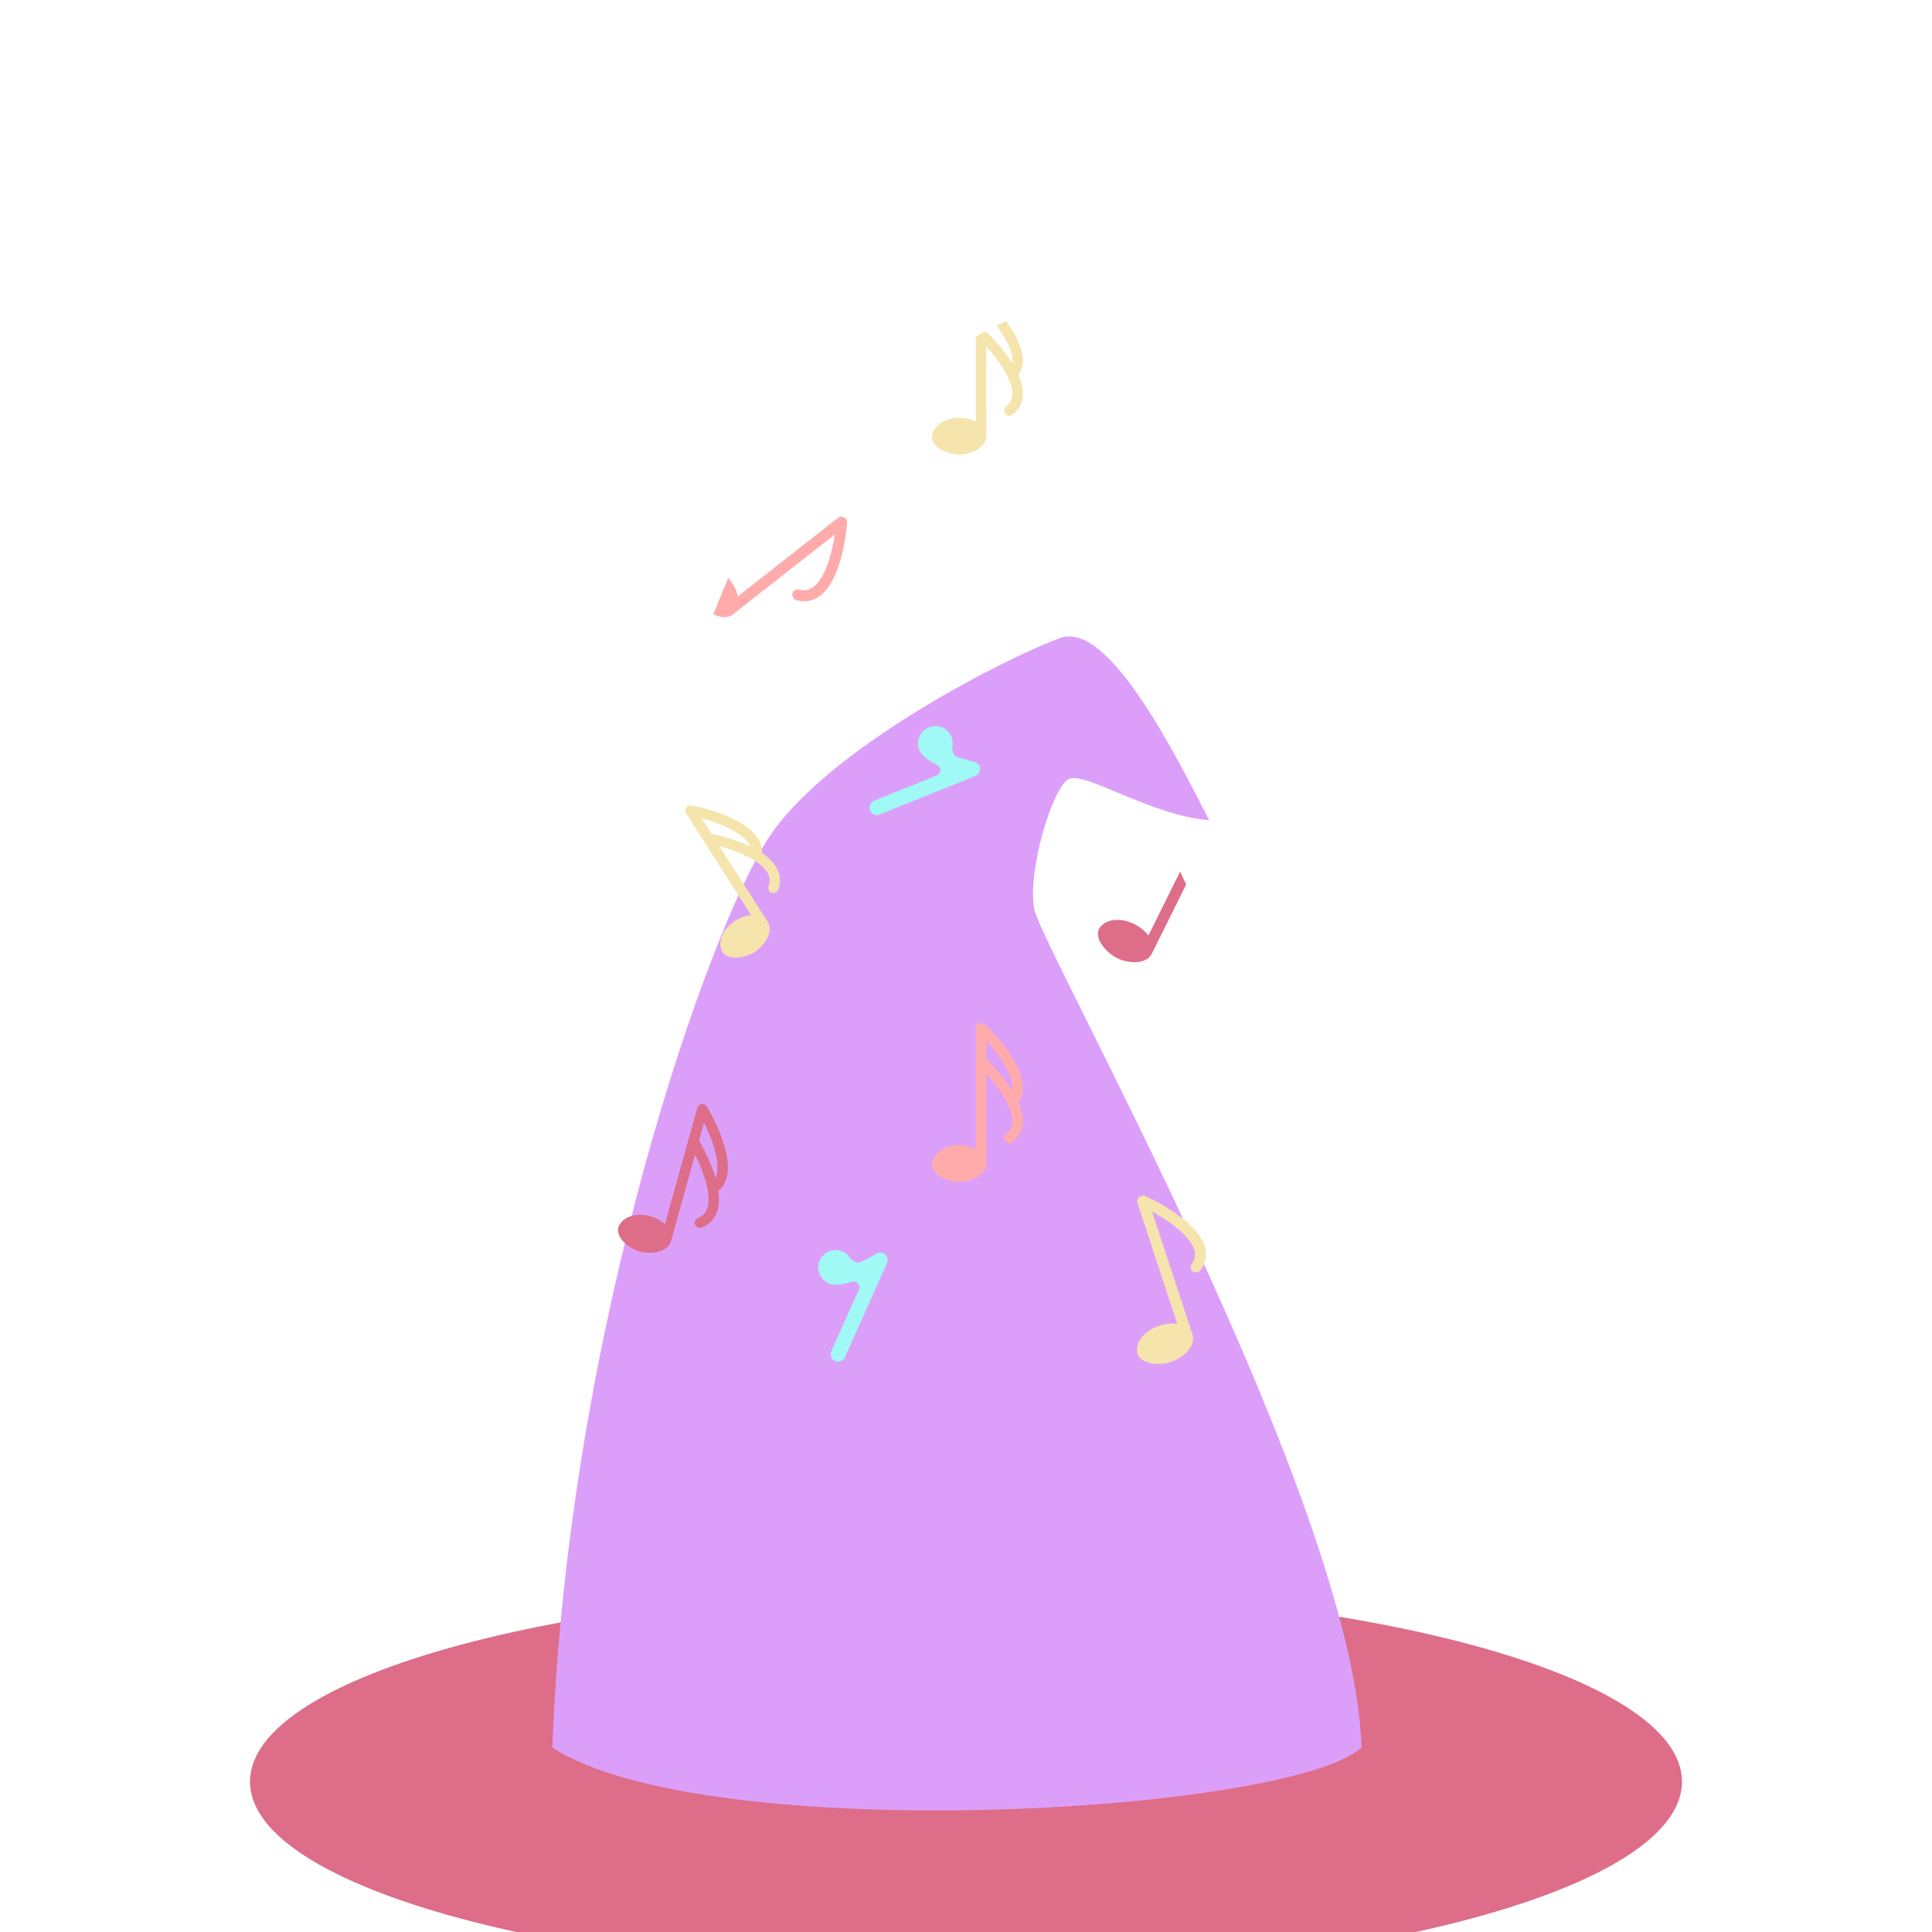 <svg width="85" height="85" viewBox="0 0 85 85" fill="none" xmlns="http://www.w3.org/2000/svg">
<g clip-path="url(#clip0_1316_3587)">
<g filter="url(#filter0_d_1316_3587)">
<path d="M42.5 71.886C59.897 71.886 74 68.08 74 63.386C74 58.692 59.897 54.886 42.5 54.886C25.103 54.886 11 58.692 11 63.386C11 68.08 25.103 71.886 42.5 71.886Z" fill="#DD6D88"/>
<path d="M24.3 61.886C25 43.286 31.2 25.886 33.8 21.886C36.4 17.886 44.4 13.886 46.6 13.086C48.8 12.186 51.9 18.586 53.2 21.086C50.6 20.886 47.7 18.886 47 19.286C46.3 19.686 45.2 23.286 45.5 24.986C45.8 26.686 59.6 51.086 59.9 61.886C56.7 64.786 31.1 66.286 24.3 61.886Z" fill="#DC9FF9"/>
</g>
<path fill-rule="evenodd" clip-rule="evenodd" d="M50.115 52.663C50.189 52.6 50.294 52.585 50.381 52.623C50.857 52.833 51.811 53.338 52.438 53.97C52.696 54.23 52.914 54.528 53.009 54.851C53.108 55.184 53.07 55.537 52.83 55.873C52.752 55.981 52.6 56.012 52.49 55.941C52.38 55.87 52.353 55.725 52.43 55.617C52.579 55.407 52.602 55.202 52.54 54.99C52.474 54.768 52.312 54.533 52.079 54.298C51.687 53.902 51.138 53.551 50.687 53.307L52.468 58.724C52.56 59.004 52.399 59.281 52.226 59.467C52.042 59.664 51.781 59.832 51.514 59.92C51.246 60.008 50.92 60.026 50.65 59.978C50.514 59.953 50.377 59.909 50.265 59.836C50.151 59.761 50.049 59.645 50.028 59.481C49.969 59.01 50.385 58.526 50.991 58.327C51.268 58.236 51.549 58.209 51.794 58.245L50.041 52.913C50.012 52.825 50.041 52.727 50.115 52.663Z" fill="#F5E4AC"/>
<path d="M37.139 22.759C37.223 22.807 37.274 22.9 37.267 22.996C37.232 23.515 37.081 24.584 36.701 25.387C36.544 25.719 36.338 26.026 36.067 26.225C35.787 26.431 35.442 26.515 35.044 26.404C34.916 26.368 34.836 26.235 34.865 26.107C34.894 25.979 35.022 25.905 35.15 25.941C35.398 26.01 35.598 25.961 35.776 25.831C35.963 25.693 36.129 25.461 36.27 25.162C36.509 24.658 36.652 24.023 36.728 23.515L32.24 27.034C32.008 27.215 31.694 27.159 31.46 27.059C31.434 27.048 31.409 27.036 31.383 27.023L32.039 25.422C32.063 25.451 32.088 25.48 32.111 25.51C32.291 25.739 32.413 25.995 32.461 26.238L36.879 22.774C36.952 22.717 37.055 22.711 37.139 22.759Z" fill="#FFABAB"/>
<path d="M50.668 41.971C50.536 42.236 50.228 42.319 49.974 42.33C49.705 42.341 49.401 42.278 49.149 42.153C48.896 42.028 48.652 41.812 48.494 41.587C48.414 41.474 48.348 41.347 48.319 41.216C48.291 41.083 48.299 40.928 48.399 40.797C48.688 40.42 49.324 40.367 49.895 40.651C50.156 40.781 50.376 40.959 50.525 41.158L51.922 38.345L52.185 38.918L50.668 41.971Z" fill="#DD6D88"/>
<path fill-rule="evenodd" clip-rule="evenodd" d="M43.072 45.018C43.156 44.983 43.253 45 43.319 45.062C43.635 45.356 44.2 45.96 44.586 46.614C44.778 46.941 44.935 47.295 44.984 47.638C45.027 47.94 44.988 48.245 44.807 48.508C44.929 48.788 45.008 49.081 44.999 49.362C44.989 49.698 44.853 50.011 44.542 50.247C44.442 50.323 44.298 50.305 44.221 50.206C44.144 50.108 44.163 49.966 44.263 49.891C44.456 49.743 44.536 49.562 44.542 49.349C44.549 49.125 44.474 48.86 44.336 48.574C44.103 48.093 43.719 47.605 43.391 47.244V51.19C43.391 51.475 43.168 51.68 42.96 51.798C42.74 51.924 42.459 52 42.197 52C41.934 52 41.64 51.918 41.414 51.792C41.301 51.728 41.193 51.647 41.115 51.545C41.036 51.442 40.978 51.305 41.008 51.149C41.093 50.698 41.602 50.38 42.197 50.38C42.469 50.38 42.727 50.44 42.933 50.547V45.225C42.933 45.135 42.988 45.054 43.072 45.018ZM43.391 46.592V45.782C43.657 46.074 43.961 46.45 44.19 46.84C44.369 47.143 44.494 47.439 44.531 47.701C44.546 47.805 44.547 47.901 44.533 47.989C44.178 47.414 43.697 46.889 43.391 46.592Z" fill="#FFABAB"/>
<path d="M44.586 14.615C44.778 14.941 44.935 15.295 44.984 15.638C45.027 15.94 44.988 16.245 44.807 16.509C44.929 16.788 45.008 17.081 44.999 17.362C44.989 17.698 44.853 18.011 44.542 18.247C44.442 18.323 44.298 18.305 44.221 18.206C44.144 18.108 44.163 17.966 44.263 17.891C44.456 17.744 44.536 17.562 44.542 17.349C44.549 17.125 44.474 16.86 44.336 16.575C44.103 16.093 43.719 15.605 43.391 15.244V19.19C43.391 19.475 43.168 19.68 42.96 19.798C42.74 19.924 42.459 20 42.197 20C41.934 20 41.64 19.918 41.414 19.792C41.301 19.728 41.193 19.647 41.115 19.545C41.036 19.442 40.978 19.305 41.008 19.149C41.093 18.698 41.602 18.38 42.197 18.38C42.469 18.38 42.727 18.439 42.933 18.547V14.805L43.391 14.566V14.592C43.697 14.889 44.178 15.414 44.533 15.989C44.547 15.901 44.546 15.805 44.531 15.701C44.494 15.439 44.369 15.143 44.19 14.84C44.087 14.665 43.969 14.493 43.846 14.33L44.263 14.127C44.377 14.284 44.487 14.447 44.586 14.615Z" fill="#F5E4AC"/>
<path fill-rule="evenodd" clip-rule="evenodd" d="M30.185 35.528C30.237 35.453 30.328 35.415 30.417 35.431C30.841 35.509 31.644 35.714 32.321 36.057C32.659 36.229 32.981 36.443 33.207 36.706C33.406 36.937 33.538 37.215 33.527 37.534C33.78 37.704 34.004 37.908 34.149 38.15C34.321 38.439 34.374 38.775 34.24 39.142C34.196 39.259 34.066 39.321 33.948 39.28C33.83 39.239 33.769 39.11 33.812 38.992C33.896 38.764 33.866 38.568 33.756 38.385C33.642 38.192 33.436 38.01 33.166 37.843C32.71 37.562 32.124 37.359 31.653 37.232L33.777 40.556C33.931 40.796 33.854 41.089 33.742 41.301C33.624 41.525 33.429 41.74 33.208 41.882C32.986 42.023 32.694 42.113 32.436 42.128C32.307 42.135 32.171 42.125 32.051 42.081C31.929 42.037 31.807 41.952 31.747 41.805C31.576 41.379 31.834 40.837 32.336 40.516C32.565 40.37 32.814 40.281 33.046 40.261L30.18 35.776C30.132 35.701 30.134 35.603 30.185 35.528ZM31.302 36.682L30.865 35.999C31.247 36.102 31.705 36.256 32.109 36.461C32.422 36.62 32.687 36.802 32.859 37.002C32.928 37.082 32.981 37.162 33.016 37.244C32.407 36.951 31.72 36.767 31.302 36.682Z" fill="#F5E4AC"/>
<path fill-rule="evenodd" clip-rule="evenodd" d="M30.869 48.574C30.959 48.562 31.049 48.604 31.096 48.682C31.321 49.05 31.704 49.784 31.9 50.518C31.997 50.884 32.053 51.267 32.008 51.611C31.969 51.913 31.849 52.197 31.605 52.402C31.646 52.703 31.644 53.007 31.56 53.276C31.46 53.596 31.245 53.861 30.883 54.005C30.766 54.051 30.632 53.995 30.584 53.88C30.537 53.764 30.592 53.633 30.709 53.587C30.935 53.497 31.06 53.343 31.124 53.14C31.191 52.926 31.189 52.651 31.133 52.339C31.038 51.812 30.799 51.239 30.579 50.804L29.52 54.604C29.444 54.879 29.174 55.017 28.942 55.075C28.697 55.137 28.406 55.135 28.153 55.065C27.9 54.994 27.638 54.836 27.455 54.654C27.363 54.562 27.28 54.454 27.233 54.336C27.184 54.216 27.166 54.068 27.236 53.925C27.439 53.514 28.015 53.344 28.588 53.504C28.85 53.577 29.082 53.703 29.252 53.863L30.68 48.736C30.705 48.649 30.779 48.585 30.869 48.574ZM30.754 50.175L30.972 49.394C31.15 49.747 31.341 50.191 31.458 50.629C31.548 50.968 31.589 51.287 31.555 51.55C31.542 51.654 31.517 51.746 31.479 51.828C31.292 51.178 30.97 50.543 30.754 50.175Z" fill="#DD6D88"/>
<path fill-rule="evenodd" clip-rule="evenodd" d="M36.772 56.527C36.77 56.527 36.767 56.527 36.764 56.527C36.342 56.527 36 56.185 36 55.764C36 55.342 36.342 55 36.764 55C37.021 55 37.248 55.127 37.386 55.322C37.499 55.48 37.7 55.606 37.876 55.523C38.068 55.431 38.239 55.339 38.362 55.27C38.423 55.236 38.473 55.207 38.506 55.187L38.544 55.165L38.553 55.159L38.556 55.158L38.556 55.157C38.678 55.082 38.835 55.096 38.943 55.19C39.051 55.285 39.085 55.439 39.026 55.57L37.172 59.715C37.098 59.88 36.904 59.954 36.739 59.88C36.574 59.807 36.5 59.613 36.574 59.448L37.794 56.722C37.88 56.529 37.678 56.325 37.477 56.392C37.249 56.467 37.001 56.526 36.772 56.527Z" fill="#A0F9F4"/>
<path fill-rule="evenodd" clip-rule="evenodd" d="M40.628 33.263C40.626 33.261 40.624 33.259 40.622 33.257C40.318 32.964 40.31 32.481 40.602 32.177C40.895 31.874 41.379 31.865 41.682 32.158C41.867 32.337 41.943 32.586 41.907 32.822C41.878 33.014 41.935 33.245 42.119 33.306C42.321 33.374 42.508 33.427 42.645 33.463C42.713 33.481 42.768 33.494 42.806 33.503L42.849 33.513L42.86 33.516L42.862 33.516L42.862 33.516C43.003 33.547 43.106 33.666 43.118 33.809C43.13 33.952 43.047 34.086 42.914 34.14L38.701 35.834C38.533 35.902 38.343 35.821 38.275 35.653C38.208 35.485 38.289 35.294 38.457 35.227L41.227 34.113C41.424 34.034 41.42 33.747 41.229 33.655C41.013 33.55 40.794 33.421 40.628 33.263Z" fill="#A0F9F4"/>
</g>
<defs>
<filter id="filter0_d_1316_3587" x="-30" y="-13" width="145" height="140.886" filterUnits="userSpaceOnUse" color-interpolation-filters="sRGB">
<feFlood flood-opacity="0" result="BackgroundImageFix"/>
<feColorMatrix in="SourceAlpha" type="matrix" values="0 0 0 0 0 0 0 0 0 0 0 0 0 0 0 0 0 0 127 0" result="hardAlpha"/>
<feOffset dy="15"/>
<feGaussianBlur stdDeviation="20.5"/>
<feColorMatrix type="matrix" values="0 0 0 0 0.867 0 0 0 0 0.427 0 0 0 0 0.533 0 0 0 0.45 0"/>
<feBlend mode="normal" in2="BackgroundImageFix" result="effect1_dropShadow_1316_3587"/>
<feBlend mode="normal" in="SourceGraphic" in2="effect1_dropShadow_1316_3587" result="shape"/>
</filter>
<clipPath id="clip0_1316_3587">
<rect width="85" height="85" rx="20" fill="white"/>
</clipPath>
</defs>
</svg>

